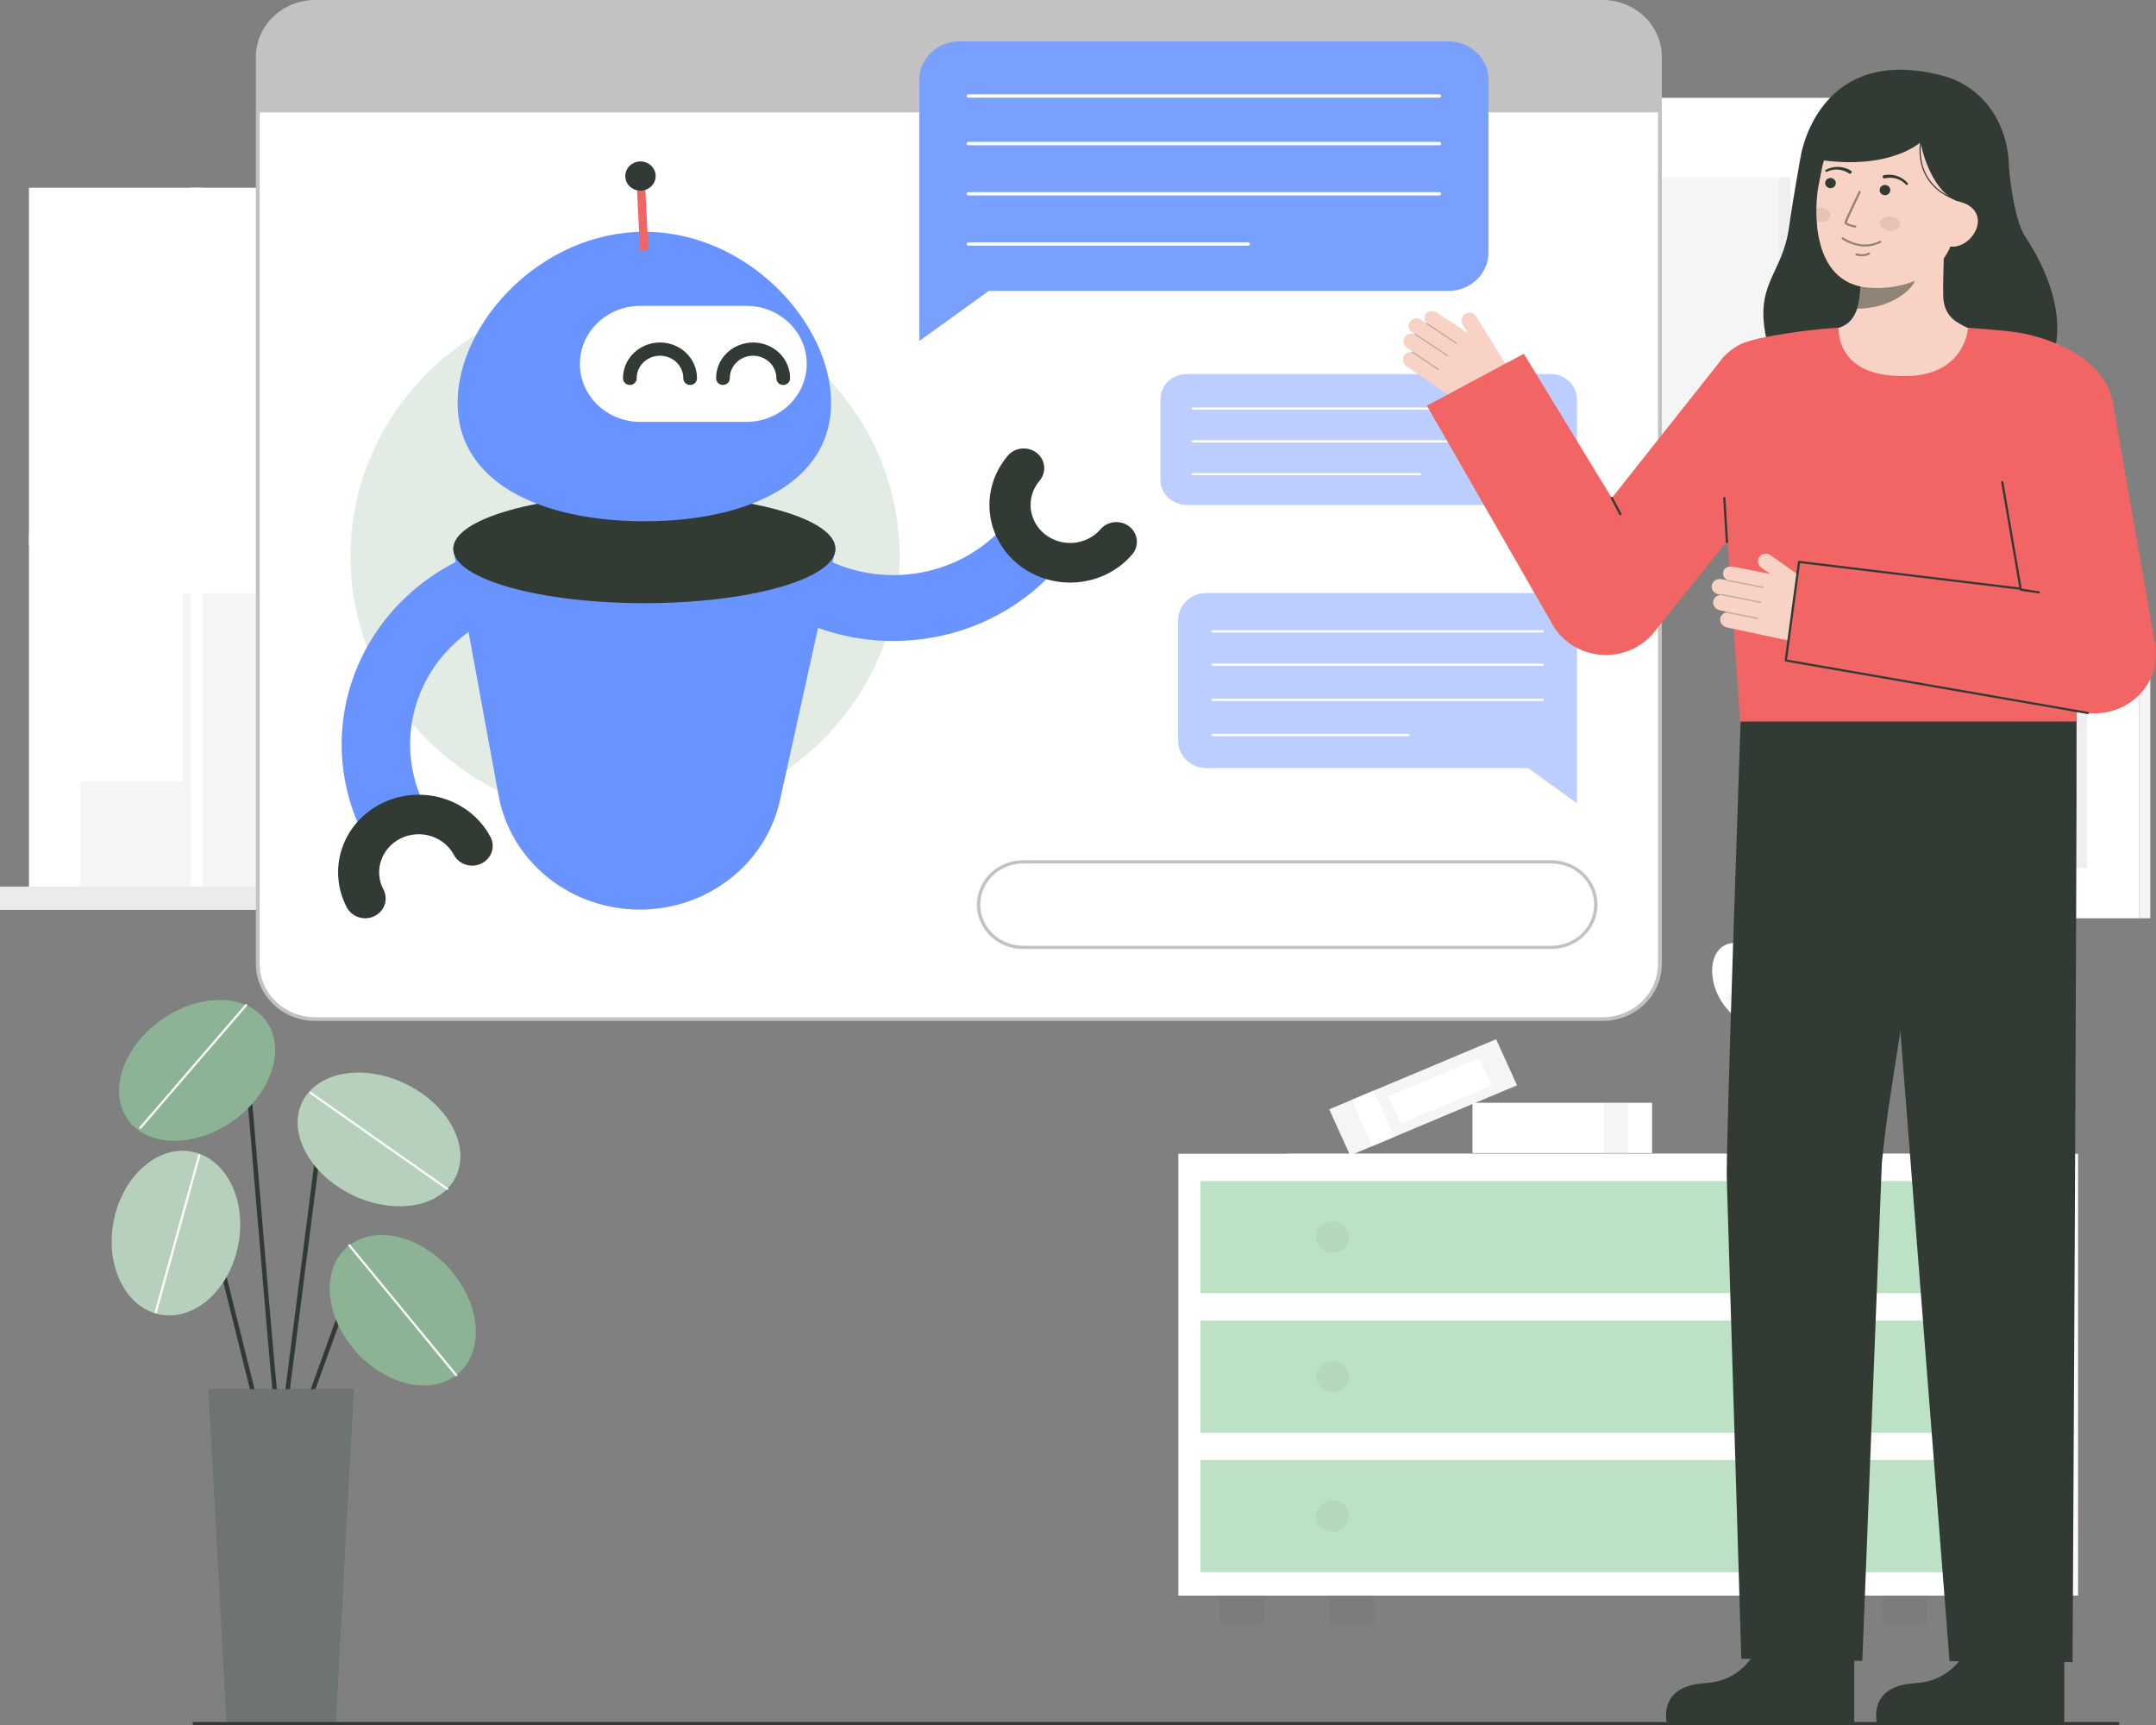 <svg width="500" height="400" viewBox="0 0 500 400" fill="none" xmlns="http://www.w3.org/2000/svg">
<rect x="0" y="0" width="500" height="400" fill="#808080" stroke="none"/>
<g clip-path="url(#clip0_1005_4519)">
<path d="M425.419 242.575C427.894 235.621 426.08 228.724 421.366 227.171C416.652 225.618 410.824 229.997 408.348 236.951C405.873 243.905 407.688 250.802 412.402 252.355C417.115 253.908 422.944 249.529 425.419 242.575Z" fill="white"/>
<path d="M408.633 236.934C411.99 235.478 412.836 230.296 410.523 225.36C408.21 220.424 403.613 217.602 400.256 219.058C396.899 220.514 396.053 225.696 398.366 230.632C400.679 235.569 405.275 238.39 408.633 236.934Z" fill="white"/>
<path d="M402.283 248.404H420.241C421.821 248.404 423.335 249.007 424.452 250.082C425.569 251.156 426.196 252.614 426.196 254.133V261.993C426.196 263.513 425.569 264.97 424.452 266.044C423.335 267.119 421.821 267.722 420.241 267.722H402.283V248.404Z" fill="white"/>
<g opacity="0.05">
<path d="M402.283 248.404H420.241C421.821 248.404 423.335 249.007 424.452 250.082C425.569 251.156 426.196 252.614 426.196 254.133V261.993C426.196 263.513 425.569 264.97 424.452 266.044C423.335 267.119 421.821 267.722 420.241 267.722H402.283V248.404Z" fill="#313A33"/>
</g>
<g opacity="0.05">
<path d="M423.903 235.067H423.88C423.844 235.064 423.809 235.052 423.779 235.032C423.749 235.012 423.724 234.986 423.707 234.955C423.641 234.801 423.636 234.628 423.695 234.47C423.798 234.053 423.772 233.615 423.62 233.212C423.6 233.159 423.602 233.1 423.626 233.049C423.65 232.997 423.695 232.957 423.75 232.937C423.805 232.917 423.866 232.919 423.919 232.943C423.973 232.966 424.015 233.009 424.035 233.062C424.18 233.447 424.23 233.86 424.181 234.267C424.438 234.042 424.725 233.851 425.035 233.699C425.061 233.686 425.089 233.679 425.118 233.677C425.147 233.675 425.176 233.678 425.204 233.687C425.232 233.696 425.257 233.71 425.279 233.728C425.301 233.746 425.319 233.769 425.332 233.794C425.345 233.819 425.353 233.846 425.355 233.874C425.357 233.902 425.354 233.93 425.345 233.956C425.336 233.983 425.321 234.007 425.302 234.029C425.283 234.05 425.26 234.067 425.234 234.08C424.786 234.303 424.391 234.613 424.073 234.991C424.052 235.014 424.026 235.034 423.997 235.047C423.967 235.06 423.935 235.067 423.903 235.067Z" fill="#313A33"/>
<path d="M417.187 229.993C417.158 229.993 417.129 229.988 417.103 229.977C416.949 229.899 416.832 229.768 416.775 229.61C416.588 229.227 416.285 228.906 415.906 228.69C415.855 228.662 415.818 228.615 415.803 228.56C415.787 228.506 415.795 228.448 415.825 228.399C415.854 228.35 415.902 228.314 415.959 228.299C416.016 228.284 416.076 228.292 416.127 228.32C416.488 228.525 416.794 228.81 417.017 229.151C417.07 228.815 417.167 228.488 417.307 228.176C417.33 228.124 417.374 228.083 417.429 228.063C417.484 228.042 417.545 228.043 417.598 228.066C417.652 228.089 417.695 228.131 417.716 228.183C417.737 228.236 417.736 228.295 417.713 228.347C417.513 228.801 417.409 229.289 417.408 229.782C417.408 229.838 417.384 229.892 417.343 229.932C417.301 229.971 417.245 229.993 417.187 229.993Z" fill="#313A33"/>
<path d="M411.524 236.866C411.495 236.866 411.467 236.861 411.44 236.851C411.288 236.773 411.171 236.643 411.115 236.487C410.927 236.102 410.623 235.78 410.243 235.563C410.192 235.534 410.155 235.488 410.14 235.433C410.125 235.379 410.132 235.321 410.162 235.272C410.191 235.223 410.239 235.187 410.296 235.172C410.353 235.157 410.413 235.165 410.464 235.193C410.826 235.398 411.131 235.683 411.355 236.024C411.407 235.688 411.504 235.36 411.644 235.049C411.656 235.023 411.672 235 411.693 234.981C411.714 234.961 411.739 234.946 411.766 234.936C411.793 234.926 411.822 234.921 411.851 234.921C411.881 234.922 411.909 234.928 411.936 234.939C411.963 234.95 411.987 234.967 412.007 234.987C412.027 235.007 412.043 235.031 412.053 235.057C412.064 235.083 412.069 235.111 412.069 235.139C412.068 235.167 412.062 235.194 412.05 235.22C411.85 235.674 411.746 236.162 411.746 236.655C411.745 236.711 411.721 236.765 411.68 236.804C411.639 236.844 411.583 236.866 411.524 236.866Z" fill="#313A33"/>
<path d="M417.535 235.827C417.507 235.827 417.478 235.822 417.451 235.811C417.298 235.733 417.181 235.603 417.125 235.445C416.937 235.061 416.634 234.741 416.255 234.524C416.206 234.494 416.172 234.448 416.158 234.394C416.144 234.341 416.153 234.284 416.181 234.237C416.21 234.189 416.257 234.154 416.311 234.138C416.366 234.123 416.425 234.129 416.476 234.154C416.837 234.359 417.142 234.644 417.366 234.985C417.418 234.649 417.515 234.321 417.655 234.01C417.679 233.958 417.723 233.917 417.777 233.897C417.832 233.876 417.893 233.877 417.947 233.9C418.001 233.922 418.043 233.965 418.065 234.017C418.086 234.07 418.085 234.129 418.061 234.18C417.861 234.634 417.757 235.122 417.757 235.616C417.756 235.672 417.733 235.725 417.691 235.765C417.65 235.805 417.594 235.827 417.535 235.827Z" fill="#313A33"/>
<path d="M421.359 241.837C421.324 241.837 421.289 241.829 421.258 241.814C421.226 241.798 421.198 241.775 421.177 241.746C421.157 241.717 421.143 241.684 421.139 241.65C421.134 241.483 421.194 241.321 421.307 241.195C421.559 240.842 421.698 240.426 421.706 239.998C421.706 239.97 421.712 239.942 421.723 239.917C421.734 239.891 421.751 239.868 421.771 239.848C421.792 239.828 421.816 239.813 421.843 239.802C421.87 239.792 421.898 239.786 421.927 239.786C421.956 239.787 421.985 239.792 422.012 239.803C422.039 239.814 422.063 239.83 422.084 239.85C422.104 239.87 422.12 239.893 422.131 239.919C422.142 239.945 422.148 239.973 422.147 240.001C422.14 240.413 422.032 240.817 421.832 241.182C422.157 241.064 422.497 240.989 422.844 240.96C422.902 240.955 422.96 240.973 423.005 241.01C423.05 241.046 423.078 241.098 423.083 241.154C423.086 241.182 423.082 241.21 423.074 241.237C423.065 241.263 423.051 241.288 423.032 241.31C423.013 241.331 422.99 241.349 422.964 241.361C422.938 241.374 422.91 241.382 422.881 241.384C422.383 241.43 421.9 241.576 421.464 241.812C421.432 241.829 421.396 241.837 421.359 241.837Z" fill="#313A33"/>
<path d="M412.031 245.538C412 245.538 411.969 245.531 411.941 245.519C411.79 245.436 411.677 245.301 411.625 245.142C411.45 244.753 411.157 244.423 410.786 244.194C410.76 244.18 410.737 244.161 410.719 244.138C410.701 244.115 410.687 244.089 410.68 244.061C410.672 244.034 410.671 244.005 410.675 243.976C410.68 243.948 410.69 243.92 410.706 243.896C410.722 243.872 410.742 243.85 410.767 243.834C410.791 243.817 410.819 243.805 410.848 243.799C410.877 243.793 410.907 243.793 410.937 243.798C410.966 243.804 410.994 243.815 411.019 243.831C411.373 244.047 411.669 244.341 411.882 244.688C411.945 244.355 412.052 244.03 412.202 243.723C412.229 243.674 412.274 243.637 412.328 243.62C412.383 243.603 412.442 243.606 412.493 243.63C412.545 243.654 412.585 243.696 412.606 243.747C412.626 243.799 412.625 243.856 412.602 243.906C412.388 244.354 412.269 244.838 412.253 245.331C412.251 245.386 412.226 245.438 412.185 245.476C412.144 245.515 412.089 245.536 412.031 245.536V245.538Z" fill="#313A33"/>
<path d="M417.581 247.517C417.574 247.517 417.566 247.517 417.558 247.517C417.522 247.514 417.487 247.501 417.457 247.482C417.427 247.462 417.402 247.436 417.385 247.405C417.319 247.251 417.314 247.079 417.372 246.922C417.475 246.504 417.45 246.066 417.299 245.661C417.278 245.608 417.28 245.55 417.304 245.498C417.329 245.447 417.373 245.407 417.428 245.387C417.483 245.367 417.544 245.369 417.598 245.392C417.651 245.416 417.693 245.459 417.713 245.512C417.859 245.897 417.909 246.31 417.86 246.717C418.117 246.492 418.404 246.301 418.714 246.149C418.74 246.135 418.768 246.126 418.798 246.123C418.828 246.12 418.858 246.123 418.886 246.132C418.915 246.14 418.941 246.154 418.964 246.172C418.987 246.191 419.006 246.214 419.019 246.239C419.032 246.265 419.04 246.293 419.042 246.322C419.044 246.35 419.04 246.379 419.03 246.406C419.02 246.433 419.005 246.458 418.984 246.479C418.964 246.5 418.94 246.517 418.913 246.529C418.465 246.753 418.07 247.063 417.752 247.441C417.731 247.465 417.705 247.484 417.676 247.497C417.646 247.51 417.614 247.517 417.581 247.517Z" fill="#313A33"/>
</g>
<g opacity="0.05">
<path d="M407.632 227.181H407.609C407.573 227.178 407.538 227.165 407.508 227.146C407.478 227.126 407.453 227.1 407.436 227.069C407.369 226.914 407.365 226.742 407.424 226.584C407.527 226.167 407.501 225.729 407.349 225.326C407.328 225.273 407.33 225.214 407.355 225.163C407.379 225.111 407.424 225.071 407.479 225.051C407.534 225.031 407.595 225.033 407.648 225.057C407.702 225.08 407.743 225.123 407.764 225.176C407.91 225.561 407.959 225.974 407.91 226.381C408.167 226.155 408.454 225.965 408.764 225.813C408.79 225.799 408.818 225.79 408.848 225.787C408.878 225.784 408.908 225.787 408.936 225.795C408.965 225.804 408.991 225.818 409.014 225.836C409.037 225.855 409.055 225.878 409.069 225.903C409.082 225.929 409.09 225.957 409.092 225.985C409.094 226.014 409.09 226.043 409.08 226.07C409.07 226.097 409.055 226.122 409.034 226.143C409.014 226.164 408.99 226.181 408.963 226.193C408.515 226.417 408.12 226.727 407.802 227.104C407.781 227.128 407.755 227.148 407.726 227.161C407.696 227.174 407.664 227.181 407.632 227.181Z" fill="#313A33"/>
<path d="M402.975 222.41C402.946 222.41 402.918 222.405 402.891 222.395C402.738 222.317 402.621 222.186 402.565 222.028C402.376 221.645 402.073 221.324 401.694 221.107C401.646 221.077 401.612 221.031 401.598 220.978C401.584 220.924 401.592 220.868 401.621 220.82C401.65 220.772 401.696 220.737 401.751 220.722C401.806 220.706 401.865 220.712 401.916 220.737C402.277 220.942 402.582 221.227 402.806 221.568C402.858 221.232 402.955 220.905 403.095 220.593C403.106 220.567 403.123 220.543 403.144 220.524C403.165 220.504 403.19 220.488 403.217 220.478C403.244 220.468 403.273 220.462 403.303 220.463C403.332 220.463 403.361 220.469 403.388 220.481C403.415 220.492 403.439 220.508 403.459 220.529C403.48 220.549 403.495 220.573 403.506 220.6C403.516 220.626 403.521 220.654 403.52 220.682C403.519 220.711 403.513 220.738 403.501 220.764C403.3 221.218 403.197 221.706 403.197 222.199C403.196 222.255 403.173 222.309 403.131 222.348C403.09 222.388 403.034 222.41 402.975 222.41Z" fill="#313A33"/>
<path d="M402.228 227.486C402.199 227.486 402.171 227.48 402.144 227.47C401.99 227.392 401.873 227.26 401.817 227.102C401.629 226.719 401.326 226.399 400.948 226.183C400.923 226.169 400.9 226.15 400.883 226.128C400.865 226.106 400.852 226.08 400.844 226.053C400.829 225.999 400.837 225.94 400.866 225.891C400.895 225.842 400.944 225.807 401 225.792C401.057 225.777 401.118 225.785 401.169 225.813C401.53 226.017 401.835 226.302 402.059 226.643C402.112 226.308 402.209 225.98 402.348 225.669C402.372 225.617 402.416 225.576 402.47 225.556C402.525 225.535 402.586 225.536 402.64 225.559C402.694 225.581 402.736 225.624 402.758 225.676C402.779 225.729 402.778 225.788 402.754 225.839C402.554 226.293 402.451 226.782 402.45 227.275C402.449 227.331 402.426 227.385 402.384 227.424C402.343 227.464 402.286 227.486 402.228 227.486Z" fill="#313A33"/>
<path d="M406.052 233.494C405.997 233.494 405.945 233.475 405.904 233.44C405.864 233.405 405.838 233.357 405.831 233.305C405.828 233.14 405.887 232.978 405.999 232.852C406.251 232.499 406.39 232.083 406.399 231.655C406.4 231.599 406.423 231.545 406.465 231.505C406.506 231.466 406.562 231.444 406.62 231.444C406.65 231.444 406.678 231.45 406.705 231.461C406.732 231.472 406.756 231.487 406.777 231.507C406.797 231.527 406.813 231.551 406.824 231.577C406.835 231.603 406.84 231.631 406.84 231.659C406.832 232.071 406.724 232.475 406.524 232.839C406.849 232.721 407.19 232.646 407.537 232.617C407.595 232.614 407.652 232.632 407.696 232.668C407.741 232.705 407.769 232.756 407.775 232.812C407.778 232.839 407.774 232.868 407.766 232.894C407.757 232.921 407.743 232.946 407.724 232.967C407.705 232.988 407.682 233.006 407.656 233.019C407.63 233.032 407.602 233.039 407.573 233.042C407.075 233.087 406.592 233.233 406.156 233.469C406.124 233.486 406.088 233.494 406.052 233.494Z" fill="#313A33"/>
<path d="M401.419 232.171C401.262 232.157 401.115 232.094 400.999 231.992C400.653 231.738 400.234 231.591 399.798 231.572C399.769 231.571 399.74 231.565 399.714 231.553C399.687 231.542 399.663 231.525 399.643 231.505C399.623 231.484 399.608 231.46 399.598 231.434C399.587 231.408 399.583 231.38 399.584 231.352C399.584 231.324 399.59 231.296 399.602 231.271C399.614 231.245 399.631 231.222 399.652 231.202C399.674 231.183 399.699 231.168 399.726 231.159C399.753 231.149 399.783 231.145 399.812 231.146C400.229 231.163 400.636 231.277 400.997 231.479C400.884 231.154 400.816 230.816 400.794 230.474C400.79 230.418 400.81 230.362 400.849 230.32C400.888 230.278 400.943 230.253 401.001 230.249C401.03 230.246 401.06 230.249 401.088 230.257C401.116 230.266 401.142 230.28 401.164 230.299C401.186 230.318 401.203 230.341 401.216 230.367C401.228 230.392 401.234 230.42 401.235 230.449C401.27 230.94 401.407 231.42 401.637 231.86C401.653 231.891 401.662 231.925 401.661 231.959C401.66 231.994 401.651 232.027 401.634 232.058C401.616 232.088 401.592 232.113 401.562 232.132C401.532 232.151 401.498 232.163 401.462 232.167C401.448 232.169 401.433 232.17 401.419 232.171Z" fill="#313A33"/>
</g>
<path d="M383.134 255.714H341.483V267.373H383.134V255.714Z" fill="white"/>
<path opacity="0.05" d="M377.541 255.714H372.083V267.373H377.541V255.714Z" fill="#313A33"/>
<path d="M369.498 258.248H346.805V265.157H369.498V258.248Z" fill="white"/>
<path d="M346.962 240.975L308.261 257.236L313.112 267.921L351.813 251.659L346.962 240.975Z" fill="white"/>
<path opacity="0.05" d="M346.962 240.975L308.261 257.236L313.112 267.921L351.813 251.659L346.962 240.975Z" fill="#313A33"/>
<path d="M318.529 252.922L313.458 255.053L318.309 265.737L323.38 263.606L318.529 252.922Z" fill="white"/>
<path d="M343.07 245.375L321.985 254.234L324.86 260.566L345.945 251.706L343.07 245.375Z" fill="white"/>
<path opacity="0.05" d="M318.655 369.995H308.188V376.72H318.655V369.995Z" fill="#313A33"/>
<path opacity="0.05" d="M472.336 369.995H461.869V376.72H472.336V369.995Z" fill="#313A33"/>
<path d="M481.931 267.536H298.593V369.995H481.931V267.536Z" fill="white"/>
<path opacity="0.03" d="M481.931 267.536H298.593V369.995H481.931V267.536Z" fill="#313A33"/>
<path d="M456.604 267.536H273.266V369.995H456.604V267.536Z" fill="white"/>
<path opacity="0.05" d="M293.328 369.995H282.861V376.72H293.328V369.995Z" fill="#313A33"/>
<path opacity="0.05" d="M447.009 369.995H436.542V376.72H447.009V369.995Z" fill="#313A33"/>
<path opacity="0.7" d="M451.473 273.871H278.396V299.857H451.473V273.871Z" fill="#A0D5AB"/>
<path opacity="0.7" d="M451.473 306.218H278.396V332.204H451.473V306.218Z" fill="#A0D5AB"/>
<path opacity="0.7" d="M451.473 338.564H278.396V364.55H451.473V338.564Z" fill="#A0D5AB"/>
<path opacity="0.05" d="M309.008 290.5C311.096 290.5 312.788 288.872 312.788 286.864C312.788 284.856 311.096 283.228 309.008 283.228C306.921 283.228 305.229 284.856 305.229 286.864C305.229 288.872 306.921 290.5 309.008 290.5Z" fill="#313A33"/>
<path opacity="0.05" d="M420.861 290.5C422.949 290.5 424.641 288.872 424.641 286.864C424.641 284.856 422.949 283.228 420.861 283.228C418.774 283.228 417.082 284.856 417.082 286.864C417.082 288.872 418.774 290.5 420.861 290.5Z" fill="#313A33"/>
<path opacity="0.05" d="M309.008 322.847C311.096 322.847 312.788 321.219 312.788 319.211C312.788 317.203 311.096 315.575 309.008 315.575C306.921 315.575 305.229 317.203 305.229 319.211C305.229 321.219 306.921 322.847 309.008 322.847Z" fill="#313A33"/>
<path opacity="0.05" d="M420.861 322.847C422.949 322.847 424.641 321.219 424.641 319.211C424.641 317.203 422.949 315.575 420.861 315.575C418.774 315.575 417.082 317.203 417.082 319.211C417.082 321.219 418.774 322.847 420.861 322.847Z" fill="#313A33"/>
<path opacity="0.05" d="M309.008 355.194C311.096 355.194 312.788 353.566 312.788 351.558C312.788 349.55 311.096 347.922 309.008 347.922C306.921 347.922 305.229 349.55 305.229 351.558C305.229 353.566 306.921 355.194 309.008 355.194Z" fill="#313A33"/>
<path opacity="0.05" d="M420.861 355.194C422.949 355.194 424.641 353.566 424.641 351.558C424.641 349.55 422.949 347.922 420.861 347.922C418.774 347.922 417.082 349.55 417.082 351.558C417.082 353.566 418.774 355.194 420.861 355.194Z" fill="#313A33"/>
<path d="M429.957 22.687H349.143V123.882H429.957V22.687Z" fill="white"/>
<path d="M429.956 123.882H432.578V22.687H429.956V123.882Z" fill="white"/>
<path opacity="0.05" d="M429.956 123.882H432.578V22.687H429.956V123.882Z" fill="#313A33"/>
<path opacity="0.05" d="M415.235 41.121H363.864V105.449H415.235V41.121Z" fill="#313A33"/>
<path opacity="0.03" d="M415.235 41.121H412.558V105.449H415.235V41.121Z" fill="#313A33"/>
<path d="M496.049 148.767H429.956V212.934H496.049V148.767Z" fill="white"/>
<path opacity="0.05" d="M484.009 160.456H441.996V201.245H484.009V160.456Z" fill="#313A33"/>
<path d="M496.049 212.934H498.671V148.767H496.049V212.934Z" fill="white"/>
<path opacity="0.05" d="M496.049 212.934H498.671V148.767H496.049V212.934Z" fill="#313A33"/>
<path opacity="0.03" d="M484.009 160.456H481.332V201.245H484.009V160.456Z" fill="#313A33"/>
<path d="M175.364 43.536H6.718V205.779H175.364V43.536Z" fill="white"/>
<path d="M177.298 43.536H175.364V205.779H177.298V43.536Z" fill="white"/>
<path opacity="0.05" d="M177.298 43.536H175.364V205.779H177.298V43.536Z" fill="#313A33"/>
<path opacity="0.05" d="M134.509 155.334V112.887H98.366V137.548H42.379V181.214H18.584V205.779H42.379H46.963H167.252V155.334H134.509Z" fill="#313A33"/>
<path opacity="0.34" d="M129.325 117.496H103.005V122.104H129.325V117.496Z" fill="white"/>
<path opacity="0.34" d="M129.325 127.046H103.005V131.655H129.325V127.046Z" fill="white"/>
<path opacity="0.34" d="M129.325 136.597H103.005V141.205H129.325V136.597Z" fill="white"/>
<path opacity="0.34" d="M162.585 159.809H157.733V164.417H162.585V159.809Z" fill="white"/>
<path opacity="0.34" d="M162.585 169.359H157.733V173.968H162.585V169.359Z" fill="white"/>
<path opacity="0.34" d="M162.585 178.91H157.733V183.518H162.585V178.91Z" fill="white"/>
<path opacity="0.34" d="M153.61 159.809H148.759V164.417H153.61V159.809Z" fill="white"/>
<path opacity="0.34" d="M153.61 169.359H148.759V173.968H153.61V169.359Z" fill="white"/>
<path opacity="0.34" d="M153.61 178.91H148.759V183.518H153.61V178.91Z" fill="white"/>
<path opacity="0.34" d="M144.878 159.809H140.027V164.417H144.878V159.809Z" fill="white"/>
<path opacity="0.34" d="M144.878 169.359H140.027V173.968H144.878V169.359Z" fill="white"/>
<path opacity="0.34" d="M144.878 178.91H140.027V183.518H144.878V178.91Z" fill="white"/>
<path d="M175.364 123.747H141.43V43.536H138.624V123.747H46.963V43.536H44.157V123.747H6.718V126.447H44.157V205.779H46.963V126.447H138.624V205.779H141.43V126.447H175.364V123.747Z" fill="white"/>
<path d="M182.083 205.583H0V210.978H182.083V205.583Z" fill="white"/>
<path opacity="0.1" d="M182.083 205.583H0V210.978H182.083V205.583Z" fill="#313A33"/>
<path opacity="0.1" d="M184.711 205.583H182.083V210.978H184.711V205.583Z" fill="#313A33"/>
<path opacity="0.1" d="M184.711 205.583H182.083V210.978H184.711V205.583Z" fill="#313A33"/>
<path d="M73.062 236.303L371.677 236.303C379.01 236.303 384.955 230.584 384.955 223.53V13.199C384.955 6.144 379.01 0.425 371.677 0.425L73.062 0.425C65.728 0.425 59.784 6.144 59.784 13.199V223.53C59.784 230.584 65.728 236.303 73.062 236.303Z" fill="white"/>
<path d="M59.341 223.53V13.2C59.345 9.7 60.791 6.345 63.364 3.871C65.936 1.396 69.423 0.004 73.061 0L371.677 0C375.315 0.004 378.802 1.396 381.374 3.871C383.946 6.345 385.393 9.7 385.397 13.2V223.53C385.393 227.029 383.946 230.384 381.374 232.859C378.802 235.333 375.314 236.725 371.677 236.729H73.061C69.423 236.725 65.936 235.333 63.364 232.858C60.792 230.384 59.345 227.029 59.341 223.53ZM73.061 0.852C69.658 0.855 66.395 2.158 63.989 4.473C61.583 6.787 60.229 9.926 60.225 13.2V223.53C60.229 226.804 61.583 229.942 63.989 232.257C66.395 234.572 69.657 235.874 73.061 235.878H371.677C375.08 235.874 378.342 234.572 380.749 232.257C383.155 229.942 384.508 226.804 384.512 223.53V13.2C384.508 9.926 383.155 6.787 380.749 4.472C378.342 2.157 375.08 0.855 371.677 0.852H73.061Z" fill="#C2C2C2"/>
<path d="M59.786 13.198V26.051H384.955V13.198C384.955 11.52 384.611 9.859 383.944 8.309C383.277 6.759 382.298 5.351 381.065 4.165C379.832 2.979 378.368 2.038 376.757 1.396C375.146 0.754 373.419 0.424 371.675 0.424H73.061C69.54 0.425 66.163 1.771 63.674 4.167C61.185 6.562 59.786 9.811 59.786 13.198Z" fill="#C2C2C2"/>
<path d="M279.758 178.062H354.407L365.679 186.184V143.797C365.679 142.977 365.511 142.165 365.185 141.407C364.859 140.649 364.381 139.961 363.778 139.381C363.175 138.801 362.459 138.341 361.672 138.027C360.884 137.713 360.04 137.552 359.187 137.552H279.758C278.905 137.551 278.061 137.713 277.273 138.027C276.485 138.34 275.769 138.8 275.166 139.38C274.563 139.96 274.085 140.649 273.758 141.407C273.432 142.165 273.264 142.977 273.264 143.797V171.816C273.264 172.636 273.432 173.449 273.758 174.207C274.085 174.965 274.563 175.653 275.166 176.233C275.769 176.813 276.485 177.273 277.273 177.587C278.061 177.901 278.905 178.062 279.758 178.062Z" fill="#6993FF"/>
<path opacity="0.11" d="M279.758 178.062H354.407L365.679 186.184V143.797C365.679 142.977 365.511 142.165 365.185 141.407C364.859 140.649 364.381 139.961 363.778 139.381C363.175 138.801 362.459 138.341 361.672 138.027C360.884 137.713 360.04 137.552 359.187 137.552H279.758C278.905 137.551 278.061 137.713 277.273 138.027C276.485 138.34 275.769 138.8 275.166 139.38C274.563 139.96 274.085 140.649 273.758 141.407C273.432 142.165 273.264 142.977 273.264 143.797V171.816C273.264 172.636 273.432 173.449 273.758 174.207C274.085 174.965 274.563 175.653 275.166 176.233C275.769 176.813 276.485 177.273 277.273 177.587C278.061 177.901 278.905 178.062 279.758 178.062Z" fill="white"/>
<path opacity="0.49" d="M279.758 178.062H354.407L365.679 186.184V143.797C365.679 142.977 365.511 142.165 365.185 141.407C364.859 140.649 364.381 139.961 363.778 139.381C363.175 138.801 362.459 138.341 361.672 138.027C360.884 137.713 360.04 137.552 359.187 137.552H279.758C278.905 137.551 278.061 137.713 277.273 138.027C276.485 138.34 275.769 138.8 275.166 139.38C274.563 139.96 274.085 140.649 273.758 141.407C273.432 142.165 273.264 142.977 273.264 143.797V171.816C273.264 172.636 273.432 173.449 273.758 174.207C274.085 174.965 274.563 175.653 275.166 176.233C275.769 176.813 276.485 177.273 277.273 177.587C278.061 177.901 278.905 178.062 279.758 178.062Z" fill="white"/>
<path d="M281.223 154.411H357.722C357.76 154.413 357.798 154.407 357.834 154.394C357.87 154.381 357.902 154.361 357.93 154.336C357.957 154.31 357.979 154.28 357.994 154.246C358.009 154.212 358.017 154.176 358.017 154.139C358.017 154.103 358.009 154.067 357.994 154.033C357.979 153.999 357.957 153.969 357.93 153.943C357.902 153.918 357.87 153.898 357.834 153.885C357.798 153.872 357.76 153.866 357.722 153.868H281.223C281.185 153.866 281.147 153.872 281.111 153.885C281.075 153.898 281.043 153.918 281.015 153.943C280.988 153.969 280.966 153.999 280.951 154.033C280.936 154.067 280.928 154.103 280.928 154.139C280.928 154.176 280.936 154.212 280.951 154.246C280.966 154.28 280.988 154.31 281.015 154.336C281.043 154.361 281.075 154.381 281.111 154.394C281.147 154.407 281.185 154.413 281.223 154.411Z" fill="white"/>
<path d="M281.223 146.68H357.722C357.76 146.681 357.798 146.675 357.834 146.662C357.87 146.649 357.902 146.63 357.93 146.604C357.957 146.579 357.979 146.548 357.994 146.515C358.009 146.481 358.017 146.445 358.017 146.408C358.017 146.371 358.009 146.335 357.994 146.301C357.979 146.268 357.957 146.237 357.93 146.212C357.902 146.186 357.87 146.167 357.834 146.154C357.798 146.141 357.76 146.135 357.722 146.136H281.223C281.185 146.135 281.147 146.141 281.111 146.154C281.075 146.167 281.043 146.186 281.015 146.212C280.988 146.237 280.966 146.268 280.951 146.301C280.936 146.335 280.928 146.371 280.928 146.408C280.928 146.445 280.936 146.481 280.951 146.515C280.966 146.548 280.988 146.579 281.015 146.604C281.043 146.63 281.075 146.649 281.111 146.662C281.147 146.675 281.185 146.681 281.223 146.68Z" fill="white"/>
<path d="M281.223 162.562H357.722C357.76 162.564 357.798 162.558 357.834 162.545C357.87 162.532 357.902 162.512 357.93 162.487C357.957 162.461 357.979 162.431 357.994 162.397C358.009 162.363 358.017 162.327 358.017 162.29C358.017 162.254 358.009 162.218 357.994 162.184C357.979 162.15 357.957 162.12 357.93 162.094C357.902 162.069 357.87 162.049 357.834 162.036C357.798 162.023 357.76 162.017 357.722 162.019H281.223C281.185 162.017 281.147 162.023 281.111 162.036C281.075 162.049 281.043 162.069 281.015 162.094C280.988 162.12 280.966 162.15 280.951 162.184C280.936 162.218 280.928 162.254 280.928 162.29C280.928 162.327 280.936 162.363 280.951 162.397C280.966 162.431 280.988 162.461 281.015 162.487C281.043 162.512 281.075 162.532 281.111 162.545C281.147 162.558 281.185 162.564 281.223 162.562Z" fill="white"/>
<path d="M281.223 170.713H326.656C326.729 170.71 326.798 170.68 326.848 170.63C326.899 170.579 326.927 170.512 326.927 170.442C326.927 170.371 326.899 170.304 326.848 170.253C326.798 170.203 326.729 170.173 326.656 170.17H281.223C281.185 170.168 281.147 170.174 281.111 170.187C281.075 170.2 281.043 170.22 281.015 170.245C280.988 170.271 280.966 170.301 280.951 170.335C280.936 170.369 280.928 170.405 280.928 170.442C280.928 170.478 280.936 170.515 280.951 170.548C280.966 170.582 280.988 170.612 281.015 170.638C281.043 170.663 281.075 170.683 281.111 170.696C281.147 170.709 281.185 170.715 281.223 170.713Z" fill="white"/>
<path d="M275.213 117.051H355.17L365.678 124.623V92.592C365.678 91.048 365.04 89.567 363.905 88.475C362.77 87.383 361.231 86.77 359.626 86.77H275.21C273.605 86.77 272.065 87.383 270.93 88.475C269.795 89.567 269.158 91.048 269.158 92.592V111.229C269.158 111.994 269.314 112.751 269.619 113.458C269.923 114.164 270.369 114.806 270.931 115.347C271.494 115.888 272.161 116.316 272.896 116.609C273.63 116.901 274.418 117.051 275.213 117.051Z" fill="#6993FF"/>
<path opacity="0.11" d="M275.213 117.051H355.17L365.678 124.623V92.592C365.678 91.048 365.04 89.567 363.905 88.475C362.77 87.383 361.231 86.77 359.626 86.77H275.21C273.605 86.77 272.065 87.383 270.93 88.475C269.795 89.567 269.158 91.048 269.158 92.592V111.229C269.158 111.994 269.314 112.751 269.619 113.458C269.923 114.164 270.369 114.806 270.931 115.347C271.494 115.888 272.161 116.316 272.896 116.609C273.63 116.901 274.418 117.051 275.213 117.051Z" fill="white"/>
<path opacity="0.49" d="M275.213 117.051H355.17L365.678 124.623V92.592C365.678 91.048 365.04 89.567 363.905 88.475C362.77 87.383 361.231 86.77 359.626 86.77H275.21C273.605 86.77 272.065 87.383 270.93 88.475C269.795 89.567 269.158 91.048 269.158 92.592V111.229C269.158 111.994 269.314 112.751 269.619 113.458C269.923 114.164 270.369 114.806 270.931 115.347C271.494 115.888 272.161 116.316 272.896 116.609C273.63 116.901 274.418 117.051 275.213 117.051Z" fill="white"/>
<path d="M276.578 95.004H358.262C358.33 95.001 358.394 94.973 358.441 94.926C358.488 94.879 358.514 94.816 358.514 94.751C358.514 94.686 358.488 94.623 358.441 94.576C358.394 94.528 358.33 94.501 358.262 94.498H276.578C276.51 94.501 276.446 94.528 276.399 94.576C276.352 94.623 276.326 94.686 276.326 94.751C276.326 94.816 276.352 94.879 276.399 94.926C276.446 94.973 276.51 95.001 276.578 95.004Z" fill="white"/>
<path d="M276.578 102.602H358.262C358.33 102.599 358.394 102.571 358.441 102.524C358.488 102.477 358.514 102.414 358.514 102.349C358.514 102.284 358.488 102.221 358.441 102.174C358.394 102.127 358.33 102.099 358.262 102.096H276.578C276.51 102.099 276.446 102.127 276.399 102.174C276.352 102.221 276.326 102.284 276.326 102.349C276.326 102.414 276.352 102.477 276.399 102.524C276.446 102.571 276.51 102.599 276.578 102.602Z" fill="white"/>
<path d="M276.578 110.2H329.302C329.337 110.202 329.373 110.197 329.406 110.185C329.439 110.172 329.47 110.154 329.496 110.13C329.521 110.107 329.542 110.078 329.556 110.047C329.57 110.015 329.577 109.982 329.577 109.947C329.577 109.913 329.57 109.879 329.556 109.848C329.542 109.816 329.521 109.788 329.496 109.764C329.47 109.741 329.439 109.722 329.406 109.71C329.373 109.698 329.337 109.693 329.302 109.694H276.578C276.51 109.697 276.446 109.725 276.399 109.772C276.352 109.819 276.326 109.882 276.326 109.947C276.326 110.013 276.352 110.075 276.399 110.122C276.446 110.17 276.51 110.198 276.578 110.2Z" fill="white"/>
<path d="M457.916 377.965C457.916 377.965 455.575 389.638 444.213 390.291C432.85 390.944 435.314 399.65 435.314 399.65H478.735V378.779L457.916 377.965Z" fill="#313A33"/>
<path d="M481.68 164.996C481.68 164.996 481.544 161.486 481.572 169.448C481.68 199.143 480.651 385.416 480.651 385.416L452.119 385.186L434.837 163.789L481.68 164.996Z" fill="#313A33"/>
<path d="M409.194 377.965C409.194 377.965 406.853 389.638 395.491 390.291C384.128 390.944 386.592 399.65 386.592 399.65H430.015V378.779L409.194 377.965Z" fill="#313A33"/>
<path d="M403.674 167.302C403.674 167.302 400.109 268.793 400.48 273.754L403.831 384.646L431.892 385.145L436.417 269.742C436.417 269.742 439.383 237.908 447.378 208.348C451.469 193.177 453.93 177.642 454.725 161.987L403.674 167.302Z" fill="#313A33"/>
<path d="M440.697 239.259L438.356 204.835C438.356 204.835 435.953 219.146 435.953 231.481C435.953 237.511 437.244 261.383 437.244 261.383L440.697 239.259Z" fill="#313A33"/>
<path d="M481.989 164.993L482.083 164.998C482.083 164.998 482.016 163.267 481.989 164.993Z" fill="#313A33"/>
<path d="M481.872 164.993L481.965 164.998C481.965 164.998 481.898 163.267 481.872 164.993Z" fill="#313A33"/>
<path d="M325.523 82.616C325.695 82.288 325.968 82.02 326.305 81.849C326.642 81.677 327.026 81.61 327.404 81.657C327.401 81.625 327.408 81.593 327.425 81.565C327.442 81.543 327.466 81.526 327.492 81.515C327.519 81.505 327.548 81.501 327.576 81.505L326.3 80.625C325.918 80.374 325.643 79.998 325.527 79.567C325.411 79.136 325.461 78.679 325.668 78.281C325.886 77.894 326.245 77.598 326.676 77.451C327.107 77.305 327.58 77.317 328.002 77.487C327.999 77.47 328.011 77.453 328.013 77.437L327.489 77.076C327.13 76.837 326.868 76.487 326.747 76.084C326.626 75.682 326.653 75.251 326.824 74.865C326.937 74.626 327.103 74.413 327.311 74.243C327.52 74.072 327.764 73.948 328.028 73.88C328.292 73.812 328.569 73.801 328.838 73.848C329.107 73.895 329.362 73.998 329.584 74.151L330.794 74.986C330.797 74.978 330.794 74.971 330.798 74.964C330.803 74.958 330.816 74.956 330.823 74.949C330.546 74.648 330.382 74.265 330.36 73.864C330.338 73.462 330.459 73.065 330.702 72.738C331.272 71.854 332.591 72.034 333.373 72.574L340.494 77.306L339.221 75.244C338.965 74.848 338.875 74.372 338.969 73.914C339.063 73.456 339.334 73.049 339.728 72.776C339.936 72.641 340.171 72.55 340.417 72.506C340.664 72.462 340.917 72.466 341.162 72.519C341.406 72.573 341.637 72.673 341.84 72.815C342.042 72.957 342.213 73.137 342.341 73.344L349.289 84.6C350.105 85.92 350.353 87.494 349.981 88.988C349.609 90.481 348.646 91.776 347.298 92.598C345.734 93.551 343.909 94.032 342.059 93.981C340.208 93.93 338.415 93.349 336.911 92.311L326.157 84.896C325.8 84.64 325.543 84.276 325.428 83.862C325.312 83.448 325.346 83.009 325.523 82.616Z" fill="#F8D3C5"/>
<g opacity="0.25">
<path d="M337.84 79.662C337.814 79.696 337.775 79.719 337.731 79.727C337.687 79.734 337.642 79.724 337.606 79.7L330.84 75.192C330.82 75.18 330.804 75.164 330.791 75.146C330.778 75.128 330.768 75.107 330.764 75.085C330.759 75.064 330.759 75.041 330.764 75.02C330.769 74.998 330.778 74.978 330.791 74.959C330.804 74.941 330.821 74.926 330.84 74.914C330.86 74.902 330.882 74.894 330.904 74.891C330.927 74.887 330.95 74.888 330.973 74.894C330.995 74.899 331.016 74.909 331.034 74.922L337.799 79.431C337.836 79.456 337.862 79.493 337.87 79.536C337.878 79.579 337.868 79.623 337.842 79.659L337.84 79.662Z" fill="#313A33"/>
</g>
<g opacity="0.25">
<path d="M335.856 82.587C335.83 82.621 335.791 82.645 335.747 82.652C335.703 82.659 335.658 82.65 335.621 82.625L328.072 77.594C328.035 77.569 328.01 77.531 328.002 77.489C327.994 77.446 328.004 77.402 328.029 77.366C328.056 77.332 328.095 77.308 328.139 77.3C328.183 77.293 328.229 77.301 328.266 77.325L335.815 82.358C335.852 82.383 335.877 82.421 335.885 82.464C335.894 82.507 335.884 82.55 335.858 82.586L335.856 82.587Z" fill="#313A33"/>
</g>
<g opacity="0.25">
<path d="M333.724 85.767C333.698 85.802 333.659 85.826 333.615 85.833C333.571 85.84 333.526 85.83 333.49 85.806L327.467 81.793C327.448 81.78 327.433 81.765 327.421 81.747C327.408 81.729 327.4 81.708 327.396 81.687C327.392 81.666 327.392 81.644 327.397 81.623C327.402 81.602 327.411 81.582 327.424 81.565C327.436 81.547 327.453 81.532 327.471 81.52C327.49 81.509 327.511 81.501 327.533 81.497C327.555 81.493 327.578 81.493 327.6 81.498C327.622 81.502 327.642 81.511 327.661 81.523L333.684 85.536C333.721 85.561 333.746 85.599 333.754 85.642C333.762 85.685 333.753 85.729 333.727 85.764L333.724 85.767Z" fill="#313A33"/>
</g>
<path d="M353.39 82.036L373.799 115.474L398.701 84.051L419.381 101.988L384.064 145.991L383.833 146.304C382.419 148.167 380.536 149.653 378.36 150.622C376.185 151.59 373.788 152.011 371.397 151.842C369.006 151.674 366.699 150.923 364.694 149.659C362.688 148.396 361.049 146.662 359.933 144.621L330.912 94.062L353.39 82.036Z" fill="#F16565"/>
<path d="M375.799 119.495C375.84 119.495 375.881 119.486 375.917 119.467C375.979 119.437 376.025 119.385 376.046 119.322C376.067 119.259 376.062 119.191 376.03 119.132L374.029 115.361C374.015 115.33 373.994 115.303 373.968 115.281C373.942 115.259 373.911 115.242 373.879 115.231C373.846 115.221 373.811 115.216 373.776 115.219C373.742 115.221 373.708 115.23 373.677 115.245C373.646 115.261 373.619 115.282 373.597 115.307C373.574 115.333 373.558 115.362 373.547 115.394C373.537 115.426 373.534 115.46 373.537 115.493C373.541 115.526 373.551 115.558 373.568 115.587L375.568 119.359C375.59 119.4 375.623 119.434 375.664 119.458C375.705 119.482 375.751 119.495 375.799 119.495Z" fill="#313A33"/>
<path d="M465.897 38.849C465.897 38.849 466.853 50.605 469.656 54.843C477.725 67.043 480.186 80.841 472.341 88.151C464.496 95.461 413.903 96.125 409.872 79.556C406.477 65.607 413.384 64.026 414.93 52.469C415.629 47.241 417.595 36.272 417.595 36.272" fill="#313A33"/>
<path d="M422.755 76.908C422.843 76.897 423.812 92.368 442.494 91.019C455.427 90.087 460.039 76.886 460.335 76.886C458.94 76.601 456.593 76.188 455.973 75.868C453.937 74.815 451.417 73.72 450.76 69.915C450.382 67.72 451.024 56.504 450.826 54.285L430.974 58.548C431.251 63.234 433.192 74.097 426.388 76.02C425.253 76.338 424.033 76.63 422.755 76.908Z" fill="#F8D3C5"/>
<path opacity="0.52" d="M430.693 71.58C431.004 70.616 431.204 69.622 431.29 68.616C431.508 66.32 431.465 64.008 431.16 61.721C435.195 61.198 438.997 59.596 442.132 57.097C442.501 58.407 444.528 64.131 443.967 65.374C442.906 67.727 437.92 71.58 430.693 71.58Z" fill="#313A33"/>
<path d="M433.324 66.711C441.159 67.352 451.25 64.228 453.227 54.177L455.01 45.109C456.988 35.059 453.103 25.913 443.267 24.122C433.431 22.331 424.476 29.14 422.499 39.19L421.71 43.205C420.951 47.061 419.345 65.566 433.324 66.711Z" fill="#F8D3C5"/>
<path d="M424.513 43.642C425.194 43.642 425.746 43.111 425.746 42.456C425.746 41.801 425.194 41.27 424.513 41.27C423.832 41.27 423.28 41.801 423.28 42.456C423.28 43.111 423.832 43.642 424.513 43.642Z" fill="#313A33"/>
<path d="M437.145 45.266C437.826 45.266 438.378 44.735 438.378 44.079C438.378 43.424 437.826 42.893 437.145 42.893C436.464 42.893 435.912 43.424 435.912 44.079C435.912 44.735 436.464 45.266 437.145 45.266Z" fill="#313A33"/>
<path opacity="0.52" d="M430.212 52.777L430.193 52.774C429.795 52.699 429.401 52.602 429.014 52.485C428.435 52.306 427.678 52.01 427.776 51.508C427.889 50.935 430.735 45.053 431.059 44.384C431.073 44.355 431.093 44.329 431.118 44.308C431.142 44.286 431.171 44.27 431.202 44.259C431.233 44.248 431.266 44.243 431.299 44.244C431.332 44.246 431.365 44.253 431.395 44.267C431.425 44.28 431.452 44.299 431.474 44.323C431.497 44.346 431.514 44.374 431.526 44.404C431.537 44.434 431.542 44.466 431.541 44.498C431.539 44.529 431.531 44.561 431.517 44.59C430.303 47.094 428.349 51.212 428.273 51.598C428.338 51.776 429.298 52.116 430.287 52.296C430.352 52.307 430.41 52.342 430.449 52.394C430.487 52.445 430.503 52.509 430.493 52.572C430.484 52.634 430.449 52.691 430.396 52.729C430.344 52.767 430.278 52.785 430.212 52.777Z" fill="#313A33"/>
<path opacity="0.52" d="M431.669 57.117C430.065 56.917 428.532 56.356 427.194 55.481C427.166 55.464 427.142 55.441 427.123 55.415C427.104 55.389 427.091 55.359 427.084 55.328C427.078 55.297 427.077 55.264 427.083 55.233C427.089 55.202 427.102 55.172 427.12 55.145C427.138 55.118 427.161 55.095 427.189 55.077C427.216 55.059 427.247 55.047 427.279 55.04C427.312 55.034 427.345 55.033 427.378 55.039C427.411 55.045 427.442 55.057 427.469 55.074C430.365 56.889 433.242 57.182 435.79 55.922C435.841 55.895 435.894 55.871 435.948 55.849C436.011 55.828 436.081 55.831 436.142 55.858C436.202 55.886 436.249 55.935 436.272 55.996C436.295 56.056 436.291 56.123 436.263 56.182C436.234 56.24 436.183 56.285 436.12 56.307C436.1 56.315 436.068 56.332 436.021 56.357C434.681 57.021 433.166 57.286 431.669 57.117Z" fill="#313A33"/>
<path d="M462.88 48.27L454.065 46.714C447.387 44.115 445.367 32.996 445.367 32.996C445.367 32.996 437.256 40.602 417.599 36.276C417.599 36.276 421.54 9.903 450.58 17.57C459.944 20.042 466.665 29.12 465.825 41.253C465.238 49.755 462.88 48.27 462.88 48.27Z" fill="#313A33"/>
<path d="M452.013 57.128C455.003 57.672 458.031 55.037 458.599 52.162C459.166 49.286 457.053 47.258 454.064 46.714L452.146 48.361L449.447 56.66L452.013 57.128Z" fill="#F8D3C5"/>
<path d="M429.258 39.577C428.386 39.036 427.379 38.73 426.342 38.691C425.831 38.669 425.32 38.721 424.825 38.846C424.336 38.967 423.864 39.146 423.421 39.381C423.361 39.412 423.316 39.464 423.295 39.526C423.274 39.588 423.278 39.656 423.308 39.715C423.337 39.774 423.389 39.82 423.453 39.843C423.517 39.865 423.587 39.864 423.65 39.838L423.669 39.83C424.078 39.636 424.511 39.493 424.958 39.403C425.4 39.312 425.853 39.286 426.302 39.325C427.194 39.397 428.05 39.695 428.784 40.188L428.808 40.204C428.85 40.234 428.898 40.255 428.948 40.267C428.999 40.279 429.052 40.281 429.103 40.273C429.155 40.265 429.204 40.247 429.248 40.221C429.293 40.195 429.331 40.161 429.362 40.12C429.393 40.08 429.415 40.034 429.427 39.985C429.439 39.936 429.441 39.886 429.433 39.836C429.425 39.786 429.407 39.739 429.379 39.696C429.352 39.654 429.317 39.616 429.274 39.587L429.258 39.577Z" fill="#313A33"/>
<path d="M437.122 41.358C437.991 41.154 438.901 41.173 439.76 41.416C440.194 41.536 440.607 41.718 440.984 41.956C441.367 42.196 441.717 42.48 442.026 42.804L442.04 42.818C442.088 42.864 442.154 42.891 442.222 42.892C442.291 42.894 442.357 42.869 442.407 42.824C442.457 42.779 442.487 42.717 442.491 42.652C442.494 42.586 442.471 42.521 442.426 42.472C442.101 42.099 441.729 41.767 441.317 41.484C440.903 41.197 440.446 40.971 439.961 40.813C438.98 40.488 437.926 40.423 436.909 40.626C436.858 40.636 436.81 40.657 436.767 40.685C436.725 40.713 436.688 40.75 436.66 40.792C436.632 40.834 436.612 40.881 436.603 40.93C436.593 40.979 436.594 41.03 436.605 41.079C436.616 41.128 436.637 41.174 436.666 41.215C436.696 41.256 436.734 41.291 436.777 41.319C436.821 41.346 436.87 41.364 436.921 41.373C436.972 41.383 437.025 41.382 437.076 41.371L437.092 41.368L437.122 41.358Z" fill="#313A33"/>
<path opacity="0.52" d="M431.328 59.397C431.038 59.365 430.75 59.309 430.469 59.231C430.437 59.222 430.407 59.208 430.38 59.188C430.354 59.168 430.332 59.144 430.315 59.115C430.299 59.087 430.288 59.056 430.284 59.025C430.28 58.992 430.283 58.96 430.292 58.929C430.302 58.898 430.317 58.869 430.338 58.844C430.359 58.819 430.385 58.798 430.415 58.783C430.444 58.767 430.476 58.758 430.51 58.755C430.543 58.751 430.577 58.754 430.609 58.764C432.3 59.232 433.261 58.612 433.301 58.585C433.356 58.548 433.424 58.534 433.491 58.545C433.557 58.556 433.615 58.592 433.654 58.645C433.692 58.698 433.707 58.763 433.696 58.827C433.684 58.891 433.647 58.947 433.592 58.984C432.909 59.369 432.11 59.515 431.328 59.397Z" fill="#313A33"/>
<path d="M454.043 46.607L454.13 46.372C442.958 42.514 445.691 31.967 445.719 31.861L445.469 31.797C445.439 31.906 442.645 42.671 454.043 46.607Z" fill="#313A33"/>
<path opacity="0.1" d="M440.658 52.109C440.76 51.199 439.797 50.353 438.507 50.219C437.217 50.086 436.089 50.715 435.988 51.626C435.886 52.536 436.849 53.382 438.139 53.515C439.429 53.649 440.557 53.019 440.658 52.109Z" fill="#313A33"/>
<path opacity="0.1" d="M424.487 50.034C424.384 50.943 423.255 51.572 421.965 51.439C421.742 51.416 421.522 51.371 421.309 51.304C421.237 50.223 421.221 49.182 421.242 48.218C421.598 48.128 421.969 48.102 422.335 48.144C423.626 48.276 424.588 49.122 424.487 50.034Z" fill="#313A33"/>
<path d="M399.542 110.967C400.131 117.618 402.993 159.11 403.559 167.302H481.531C481.971 159.913 483.949 127.606 485.62 113.159C487.214 99.372 490.342 92.469 488.049 88.393C484.305 81.732 474.063 77.882 467.082 76.971C462.819 76.416 456.407 76.018 456.407 76.018C456.407 76.018 455.864 86.584 442.918 87.171C425.296 87.969 426.473 76.018 426.386 76.018C423.531 76.018 407.222 77.756 403.232 80.031C392.359 86.227 398.293 96.874 399.542 110.967Z" fill="#F16565"/>
<path d="M398.919 143.616C398.944 143.25 399.086 142.9 399.325 142.615C399.565 142.33 399.891 142.124 400.258 142.024C400.246 142.006 400.239 141.984 400.238 141.962C400.236 141.94 400.24 141.918 400.25 141.898C400.259 141.877 400.274 141.86 400.292 141.846C400.31 141.832 400.331 141.823 400.354 141.819L398.822 141.492C398.368 141.405 397.963 141.162 397.681 140.81C397.398 140.458 397.258 140.02 397.284 139.576C397.326 139.138 397.536 138.731 397.872 138.433C398.209 138.136 398.648 137.969 399.105 137.965C399.095 137.95 399.099 137.93 399.095 137.915L398.465 137.78C398.038 137.697 397.654 137.474 397.378 137.149C397.102 136.824 396.951 136.418 396.951 135.998C396.957 135.736 397.023 135.477 397.145 135.242C397.267 135.006 397.442 134.8 397.657 134.638C397.872 134.475 398.121 134.36 398.388 134.302C398.654 134.243 398.931 134.243 399.198 134.299L400.65 134.61C400.65 134.602 400.643 134.596 400.645 134.588C400.646 134.58 400.658 134.574 400.662 134.564C400.283 134.393 399.977 134.103 399.793 133.742C399.608 133.381 399.557 132.97 399.647 132.577C399.812 131.549 401.099 131.217 402.038 131.418L410.518 133.08L408.506 131.665C408.109 131.397 407.831 130.994 407.731 130.537C407.63 130.08 407.714 129.603 407.965 129.203C408.102 129.001 408.28 128.828 408.489 128.694C408.697 128.561 408.932 128.469 409.179 128.426C409.425 128.383 409.679 128.388 409.923 128.442C410.167 128.496 410.398 128.597 410.6 128.739L421.585 136.465C422.874 137.372 423.744 138.726 424.012 140.24C424.279 141.754 423.923 143.309 423.018 144.574C421.968 146.041 420.487 147.173 418.764 147.825C417.041 148.477 415.155 148.619 413.348 148.233L400.432 145.476C399.999 145.375 399.614 145.137 399.339 144.799C399.064 144.461 398.917 144.044 398.919 143.616Z" fill="#F8D3C5"/>
<g opacity="0.25">
<path d="M409.042 136.249C409.032 136.291 409.005 136.327 408.968 136.35C408.93 136.373 408.885 136.382 408.841 136.373L400.779 134.782C400.735 134.774 400.696 134.748 400.671 134.712C400.647 134.676 400.638 134.632 400.647 134.589C400.656 134.546 400.682 134.509 400.72 134.485C400.757 134.461 400.803 134.453 400.848 134.462L408.91 136.052C408.932 136.056 408.953 136.065 408.971 136.077C408.99 136.089 409.006 136.104 409.018 136.122C409.03 136.14 409.039 136.16 409.043 136.181C409.047 136.203 409.047 136.224 409.042 136.245L409.042 136.249Z" fill="#313A33"/>
</g>
<g opacity="0.25">
<path d="M408.411 139.689C408.401 139.731 408.374 139.767 408.337 139.79C408.299 139.813 408.254 139.822 408.21 139.813L399.214 138.038C399.192 138.033 399.172 138.025 399.153 138.013C399.135 138.001 399.119 137.985 399.106 137.967C399.094 137.949 399.086 137.929 399.082 137.908C399.077 137.887 399.078 137.865 399.082 137.844C399.093 137.802 399.119 137.766 399.156 137.742C399.194 137.719 399.239 137.71 399.283 137.717L408.281 139.492C408.303 139.496 408.323 139.505 408.342 139.517C408.36 139.529 408.376 139.544 408.389 139.562C408.401 139.58 408.409 139.6 408.414 139.621C408.418 139.643 408.418 139.664 408.413 139.685L408.411 139.689Z" fill="#313A33"/>
</g>
<g opacity="0.25">
<path d="M407.749 143.419C407.739 143.46 407.713 143.497 407.675 143.52C407.638 143.543 407.593 143.551 407.549 143.542L400.372 142.127C400.35 142.122 400.33 142.114 400.311 142.102C400.293 142.09 400.277 142.074 400.264 142.056C400.252 142.039 400.244 142.018 400.239 141.997C400.235 141.976 400.235 141.954 400.24 141.933C400.244 141.912 400.253 141.892 400.266 141.875C400.278 141.857 400.294 141.841 400.313 141.83C400.331 141.818 400.352 141.81 400.374 141.806C400.396 141.801 400.419 141.802 400.441 141.806L407.618 143.222C407.662 143.23 407.701 143.256 407.726 143.292C407.75 143.328 407.759 143.373 407.75 143.415L407.749 143.419Z" fill="#313A33"/>
</g>
<path d="M414.148 153.152L484.224 165.335C486.411 165.564 488.623 165.302 490.687 164.571C492.751 163.839 494.611 162.657 496.12 161.118C497.63 159.578 498.748 157.724 499.387 155.699C500.026 153.674 500.169 151.534 499.804 149.447L489.992 93.349C489.682 91.575 489.012 89.878 488.02 88.353C487.028 86.829 485.733 85.507 484.21 84.464C482.687 83.421 480.966 82.677 479.144 82.274C477.322 81.871 475.435 81.817 473.591 82.115C471.748 82.414 469.983 83.059 468.399 84.013C466.814 84.968 465.441 86.213 464.356 87.678C463.272 89.143 462.498 90.799 462.079 92.552C461.66 94.305 461.604 96.12 461.915 97.894L468.604 136.511L417.228 130.304L414.148 153.152Z" fill="#F16565"/>
<path d="M484.224 165.584C484.288 165.584 484.351 165.561 484.398 165.519C484.446 165.476 484.476 165.419 484.481 165.357C484.487 165.295 484.469 165.233 484.429 165.183C484.39 165.134 484.333 165.1 484.269 165.089L414.436 152.949L417.452 130.583L468.572 136.759C468.612 136.764 468.652 136.759 468.691 136.746C468.729 136.733 468.763 136.712 468.791 136.684C468.819 136.656 468.84 136.622 468.852 136.585C468.864 136.548 468.867 136.508 468.86 136.47L464.608 111.789C464.603 111.756 464.591 111.725 464.573 111.697C464.555 111.669 464.531 111.645 464.504 111.626C464.476 111.607 464.444 111.593 464.411 111.586C464.378 111.579 464.343 111.578 464.31 111.584C464.242 111.595 464.181 111.631 464.141 111.685C464.102 111.739 464.085 111.805 464.097 111.871L468.292 136.221L417.259 130.056C417.191 130.048 417.122 130.066 417.068 130.107C417.014 130.147 416.979 130.206 416.97 130.272L413.889 153.119C413.88 153.182 413.897 153.247 413.937 153.298C413.976 153.35 414.035 153.385 414.1 153.396L484.176 165.58C484.192 165.582 484.208 165.584 484.224 165.584Z" fill="#313A33"/>
<path d="M468.554 136.451L468.472 136.944L472.977 137.638L473.059 137.145L468.554 136.451Z" fill="#313A33"/>
<path d="M400.137 115.285L399.62 115.313L400.243 125.875L400.76 125.846L400.137 115.285Z" fill="#313A33"/>
<path d="M335.918 67.457H229.308L213.21 79.056V18.522C213.21 16.157 214.187 13.888 215.926 12.215C217.665 10.542 220.023 9.603 222.482 9.603H335.918C338.377 9.603 340.735 10.543 342.474 12.215C344.212 13.888 345.189 16.157 345.189 18.522V58.537C345.189 60.903 344.212 63.171 342.473 64.844C340.735 66.517 338.377 67.457 335.918 67.457Z" fill="#6993FF"/>
<path opacity="0.11" d="M335.918 67.457H229.308L213.21 79.056V18.522C213.21 16.157 214.187 13.888 215.926 12.215C217.665 10.542 220.023 9.603 222.482 9.603H335.918C338.377 9.603 340.735 10.543 342.474 12.215C344.212 13.888 345.189 16.157 345.189 18.522V58.537C345.189 60.903 344.212 63.171 342.473 64.844C340.735 66.517 338.377 67.457 335.918 67.457Z" fill="white"/>
<path d="M224.574 33.681H333.828C333.935 33.681 334.038 33.64 334.113 33.567C334.189 33.494 334.231 33.395 334.231 33.292C334.231 33.19 334.189 33.091 334.113 33.018C334.038 32.945 333.935 32.904 333.828 32.904H224.574C224.467 32.904 224.365 32.945 224.289 33.018C224.213 33.091 224.171 33.19 224.171 33.292C224.171 33.395 224.213 33.494 224.289 33.567C224.365 33.64 224.467 33.681 224.574 33.681Z" fill="white"/>
<path d="M224.574 22.639H333.828C333.935 22.639 334.038 22.598 334.113 22.525C334.189 22.452 334.231 22.354 334.231 22.251C334.231 22.148 334.189 22.049 334.113 21.976C334.038 21.904 333.935 21.863 333.828 21.863H224.574C224.467 21.863 224.365 21.904 224.289 21.976C224.213 22.049 224.171 22.148 224.171 22.251C224.171 22.354 224.213 22.452 224.289 22.525C224.365 22.598 224.467 22.639 224.574 22.639Z" fill="white"/>
<path d="M224.574 45.321H333.828C333.935 45.321 334.038 45.28 334.113 45.207C334.189 45.135 334.231 45.036 334.231 44.933C334.231 44.83 334.189 44.731 334.113 44.658C334.038 44.586 333.935 44.545 333.828 44.545H224.574C224.467 44.545 224.365 44.586 224.289 44.658C224.213 44.731 224.171 44.83 224.171 44.933C224.171 45.036 224.213 45.135 224.289 45.207C224.365 45.28 224.467 45.321 224.574 45.321Z" fill="white"/>
<path d="M224.574 56.962H289.459C289.566 56.962 289.668 56.921 289.744 56.848C289.82 56.776 289.862 56.677 289.862 56.574C289.862 56.471 289.82 56.372 289.744 56.299C289.668 56.227 289.566 56.186 289.459 56.186H224.574C224.467 56.186 224.365 56.227 224.289 56.299C224.213 56.372 224.171 56.471 224.171 56.574C224.171 56.677 224.213 56.776 224.289 56.848C224.365 56.921 224.467 56.962 224.574 56.962Z" fill="white"/>
<path d="M65.204 334.422C65.067 334.422 64.935 334.369 64.838 334.275C64.107 333.573 62.916 320.678 59.708 282.284C58.396 266.575 57.156 251.737 56.251 242.719C56.187 242.075 55.927 242 55.842 241.976C54.603 241.616 50.837 244.473 48.734 246.975C48.691 247.026 48.639 247.068 48.579 247.1C48.519 247.131 48.453 247.151 48.386 247.157C48.318 247.164 48.249 247.158 48.184 247.14C48.119 247.121 48.058 247.09 48.005 247.049C47.952 247.008 47.908 246.957 47.876 246.9C47.843 246.842 47.823 246.779 47.816 246.714C47.808 246.649 47.815 246.583 47.834 246.52C47.853 246.457 47.885 246.399 47.928 246.348C49.319 244.693 53.851 240.357 56.141 241.02C56.602 241.154 57.175 241.54 57.281 242.623C58.187 251.649 59.426 266.491 60.74 282.205C62.689 305.535 64.897 331.967 65.623 333.631C65.678 333.706 65.712 333.794 65.719 333.885C65.726 333.977 65.707 334.069 65.663 334.15C65.62 334.232 65.554 334.301 65.472 334.348C65.391 334.396 65.297 334.422 65.202 334.422H65.204Z" fill="#313A33"/>
<path d="M54.92 259.266C63.524 252.631 66.376 242.303 61.29 236.199C56.203 230.094 45.105 230.524 36.5 237.16C27.896 243.795 25.044 254.122 30.131 260.227C35.217 266.331 46.316 265.901 54.92 259.266Z" fill="#6EA079"/>
<path opacity="0.2" d="M54.92 259.266C63.524 252.631 66.376 242.303 61.29 236.199C56.203 230.094 45.105 230.524 36.5 237.16C27.896 243.795 25.044 254.122 30.131 260.227C35.217 266.331 46.316 265.901 54.92 259.266Z" fill="white"/>
<path d="M32.542 261.778C32.481 261.778 32.423 261.758 32.377 261.721C32.325 261.679 32.292 261.618 32.285 261.553C32.279 261.488 32.299 261.422 32.343 261.372L56.864 232.923C56.908 232.872 56.971 232.84 57.04 232.834C57.108 232.828 57.177 232.848 57.23 232.891C57.283 232.933 57.316 232.994 57.322 233.06C57.329 233.126 57.307 233.191 57.264 233.242L32.742 261.691C32.717 261.719 32.687 261.741 32.652 261.756C32.617 261.771 32.58 261.779 32.542 261.778Z" fill="white"/>
<path d="M70.552 328.321C70.495 328.321 70.437 328.312 70.382 328.293C70.252 328.25 70.146 328.159 70.086 328.04C70.026 327.92 70.018 327.783 70.063 327.658L79.273 302.174C79.545 301.425 80.007 300.754 80.618 300.222C81.228 299.689 81.968 299.313 82.77 299.127C83.571 298.941 84.408 298.951 85.204 299.157C86 299.363 86.729 299.757 87.326 300.305L92.195 304.78C92.246 304.825 92.287 304.879 92.316 304.939C92.345 305 92.361 305.065 92.364 305.131C92.366 305.198 92.355 305.264 92.33 305.326C92.305 305.388 92.268 305.445 92.22 305.493C92.173 305.541 92.115 305.579 92.052 305.606C91.989 305.632 91.921 305.646 91.852 305.647C91.783 305.648 91.714 305.635 91.65 305.61C91.586 305.585 91.528 305.548 91.479 305.501L86.609 301.026C86.138 300.594 85.562 300.283 84.934 300.121C84.306 299.958 83.645 299.95 83.013 300.097C82.38 300.244 81.796 300.541 81.314 300.961C80.832 301.381 80.467 301.911 80.253 302.502L71.042 327.987C71.007 328.084 70.94 328.169 70.853 328.229C70.765 328.289 70.66 328.321 70.552 328.321Z" fill="#313A33"/>
<path d="M105.8 318.888C112.177 314.033 111.798 303.353 104.954 295.035C98.11 286.716 87.392 283.91 81.015 288.765C74.639 293.621 75.018 304.301 81.862 312.619C88.706 320.937 99.423 323.744 105.8 318.888Z" fill="#6EA079"/>
<path d="M61.019 332.795C60.903 332.795 60.79 332.757 60.699 332.687C60.607 332.618 60.543 332.521 60.516 332.412L45.06 270.235C44.955 269.811 44.729 269.423 44.41 269.114C44.09 268.806 43.688 268.588 43.248 268.485C42.807 268.381 42.346 268.397 41.915 268.53C41.483 268.663 41.098 268.907 40.802 269.237L36.037 274.534C35.992 274.584 35.938 274.626 35.877 274.656C35.816 274.685 35.749 274.703 35.681 274.709C35.613 274.714 35.544 274.706 35.479 274.685C35.414 274.664 35.354 274.631 35.302 274.588C35.25 274.545 35.208 274.493 35.177 274.434C35.147 274.375 35.129 274.31 35.124 274.245C35.119 274.179 35.128 274.113 35.151 274.05C35.172 273.988 35.207 273.93 35.253 273.881L40.017 268.584C40.439 268.115 40.986 267.768 41.6 267.579C42.213 267.391 42.868 267.369 43.494 267.516C44.12 267.663 44.691 267.973 45.145 268.412C45.599 268.851 45.919 269.402 46.069 270.005L61.526 332.182C61.558 332.31 61.536 332.446 61.464 332.559C61.392 332.672 61.276 332.752 61.143 332.783C61.102 332.792 61.061 332.796 61.019 332.795Z" fill="#313A33"/>
<path d="M55.316 288.346C57.196 277.893 52.222 268.338 44.209 267.005C36.195 265.671 28.176 273.065 26.297 283.519C24.418 293.972 29.391 303.527 37.404 304.86C45.418 306.193 53.437 298.8 55.316 288.346Z" fill="#6EA079"/>
<path d="M65.205 334.422C65.183 334.422 65.162 334.42 65.141 334.418C65.073 334.41 65.008 334.389 64.949 334.357C64.889 334.324 64.837 334.281 64.795 334.23C64.754 334.178 64.722 334.119 64.704 334.056C64.686 333.992 64.681 333.926 64.689 333.861L74.56 256.762C74.668 255.922 75.025 255.13 75.589 254.481C76.153 253.832 76.9 253.353 77.741 253.103C78.581 252.852 79.478 252.841 80.325 253.069C81.172 253.298 81.933 253.757 82.515 254.391L93.797 266.684C93.889 266.783 93.935 266.913 93.927 267.046C93.918 267.178 93.855 267.301 93.752 267.389C93.649 267.477 93.514 267.521 93.376 267.513C93.239 267.505 93.111 267.444 93.02 267.345L81.737 255.052C81.287 254.562 80.7 254.207 80.045 254.03C79.391 253.854 78.697 253.863 78.047 254.056C77.398 254.25 76.821 254.619 76.384 255.121C75.948 255.623 75.672 256.235 75.589 256.884L65.719 333.982C65.704 334.103 65.643 334.215 65.548 334.296C65.454 334.377 65.332 334.421 65.205 334.422Z" fill="#313A33"/>
<path d="M105.368 273.515C109.305 266.669 104.673 256.956 95.024 251.821C85.374 246.686 74.361 248.073 70.424 254.919C66.488 261.765 71.119 271.478 80.769 276.613C90.418 281.748 101.432 280.361 105.368 273.515Z" fill="#6EA079"/>
<path opacity="0.2" d="M105.8 318.888C112.177 314.033 111.798 303.353 104.954 295.035C98.11 286.716 87.392 283.91 81.015 288.765C74.639 293.621 75.018 304.301 81.862 312.619C88.706 320.937 99.423 323.744 105.8 318.888Z" fill="white"/>
<path opacity="0.5" d="M55.316 288.346C57.196 277.893 52.222 268.338 44.209 267.005C36.195 265.671 28.176 273.065 26.297 283.519C24.418 293.972 29.391 303.527 37.404 304.86C45.418 306.193 53.437 298.8 55.316 288.346Z" fill="white"/>
<path opacity="0.5" d="M105.368 273.515C109.305 266.669 104.673 256.956 95.024 251.821C85.374 246.686 74.361 248.073 70.424 254.919C66.488 261.765 71.119 271.478 80.769 276.613C90.418 281.748 101.432 280.361 105.368 273.515Z" fill="white"/>
<path d="M77.829 399.838H52.579L48.395 322.117H82.013L77.829 399.838Z" fill="#313A33"/>
<path opacity="0.3" d="M77.829 399.838H52.579L48.395 322.117H82.013L77.829 399.838Z" fill="white"/>
<path d="M105.801 319.136C105.762 319.136 105.724 319.128 105.688 319.111C105.653 319.095 105.622 319.071 105.598 319.041L80.812 288.919C80.77 288.867 80.75 288.801 80.758 288.735C80.766 288.669 80.801 288.609 80.855 288.568C80.909 288.527 80.977 288.508 81.046 288.516C81.114 288.523 81.176 288.557 81.219 288.609L106.005 318.732C106.047 318.783 106.066 318.849 106.058 318.915C106.05 318.98 106.016 319.04 105.962 319.081C105.917 319.116 105.86 319.136 105.801 319.136Z" fill="white"/>
<path d="M103.72 275.928C103.665 275.928 103.612 275.91 103.568 275.878L71.851 253.599C71.797 253.56 71.761 253.501 71.751 253.437C71.741 253.372 71.757 253.306 71.798 253.253C71.838 253.2 71.898 253.164 71.965 253.154C72.032 253.143 72.101 253.158 72.157 253.196L103.874 275.476C103.917 275.507 103.949 275.551 103.965 275.601C103.982 275.651 103.981 275.705 103.964 275.754C103.947 275.804 103.914 275.847 103.87 275.878C103.825 275.908 103.772 275.925 103.718 275.925L103.72 275.928Z" fill="white"/>
<path d="M36.117 304.536C36.095 304.536 36.072 304.533 36.051 304.527C35.984 304.51 35.928 304.468 35.893 304.411C35.859 304.354 35.849 304.286 35.867 304.222L45.963 267.83C45.972 267.798 45.986 267.768 46.007 267.741C46.028 267.715 46.053 267.692 46.083 267.676C46.113 267.659 46.146 267.648 46.18 267.643C46.214 267.639 46.248 267.641 46.282 267.649C46.315 267.658 46.346 267.673 46.373 267.693C46.401 267.713 46.423 267.739 46.44 267.767C46.457 267.796 46.468 267.828 46.472 267.861C46.476 267.894 46.474 267.927 46.464 267.959L36.367 304.351C36.353 304.404 36.32 304.45 36.275 304.484C36.23 304.517 36.175 304.536 36.117 304.536Z" fill="white"/>
<path opacity="0.2" d="M144.951 190.304C180.122 190.304 208.634 162.875 208.634 129.039C208.634 95.203 180.122 67.773 144.951 67.773C109.779 67.773 81.267 95.203 81.267 129.039C81.267 162.875 109.779 190.304 144.951 190.304Z" fill="#6EA079"/>
<path d="M83.859 192.76C80.817 186.452 79.24 179.583 79.237 172.629C79.234 165.676 80.805 158.805 83.842 152.495C86.878 146.184 91.307 140.586 96.82 136.09C102.334 131.593 108.799 128.305 115.766 126.456L119.998 141.171C115.251 142.43 110.847 144.668 107.091 147.73C103.335 150.792 100.317 154.605 98.248 158.903C96.179 163.201 95.108 167.881 95.109 172.617C95.111 177.353 96.184 182.033 98.256 186.329L83.859 192.76Z" fill="#6993FF"/>
<path d="M84.689 212.934C83.81 212.935 82.948 212.701 82.199 212.26C81.449 211.818 80.841 211.185 80.442 210.431C79.328 208.326 78.656 206.031 78.464 203.676C78.272 201.321 78.564 198.953 79.323 196.707C80.857 192.17 84.201 188.406 88.62 186.241C90.808 185.169 93.194 184.523 95.642 184.338C98.09 184.153 100.551 184.434 102.886 185.165C107.602 186.64 111.515 189.857 113.765 194.108C114.323 195.189 114.416 196.439 114.022 197.585C113.628 198.731 112.78 199.682 111.661 200.229C110.543 200.777 109.245 200.878 108.05 200.511C106.855 200.143 105.859 199.336 105.278 198.266C104.174 196.18 102.254 194.601 99.941 193.877C97.627 193.153 95.109 193.343 92.941 194.405C90.773 195.467 89.132 197.314 88.379 199.54C87.626 201.766 87.824 204.188 88.927 206.274C89.297 206.972 89.474 207.75 89.442 208.533C89.41 209.315 89.17 210.077 88.744 210.745C88.319 211.413 87.723 211.965 87.013 212.349C86.302 212.732 85.502 212.934 84.688 212.934H84.689Z" fill="#313A33"/>
<path d="M207.108 148.632C198.312 148.638 189.674 146.384 182.087 142.102L190.099 128.92C196.859 132.712 204.773 134.136 212.501 132.953C220.228 131.77 227.292 128.051 232.494 122.429L244.354 132.577C235.894 141.755 224.082 147.443 211.375 148.457C209.95 148.574 208.527 148.632 207.108 148.632Z" fill="#6993FF"/>
<path d="M248.119 135.092C244.575 135.086 241.106 134.11 238.116 132.28C235.126 130.45 232.738 127.839 231.231 124.753C229.724 121.667 229.16 118.233 229.604 114.851C230.049 111.468 231.483 108.276 233.74 105.648C234.139 105.184 234.628 104.801 235.181 104.519C235.733 104.237 236.338 104.063 236.96 104.006C237.583 103.949 238.211 104.01 238.809 104.187C239.407 104.363 239.963 104.652 240.445 105.035C240.927 105.418 241.326 105.889 241.618 106.42C241.911 106.952 242.093 107.534 242.152 108.133C242.211 108.732 242.147 109.336 241.964 109.911C241.78 110.486 241.48 111.021 241.082 111.485C239.542 113.29 238.809 115.608 239.043 117.932C239.277 120.257 240.459 122.397 242.33 123.884C244.201 125.371 246.609 126.085 249.026 125.868C251.442 125.651 253.671 124.521 255.223 122.726C255.622 122.262 256.111 121.878 256.664 121.597C257.216 121.315 257.821 121.14 258.444 121.083C259.066 121.026 259.694 121.088 260.292 121.265C260.89 121.441 261.446 121.729 261.928 122.113C262.41 122.496 262.809 122.967 263.102 123.498C263.395 124.03 263.576 124.611 263.635 125.21C263.694 125.809 263.63 126.414 263.447 126.989C263.263 127.564 262.964 128.099 262.565 128.562C261.006 130.388 259.085 131.898 256.915 133.005C254.745 134.112 252.369 134.793 249.923 135.011C249.319 135.066 248.718 135.093 248.119 135.092Z" fill="#313A33"/>
<path d="M105.108 127.257L115.632 184.508C116.992 191.909 121.018 198.613 127.004 203.442C132.99 208.272 140.552 210.919 148.365 210.919C155.981 210.919 163.366 208.403 169.285 203.792C175.204 199.18 179.297 192.753 180.88 185.586L193.761 127.257H105.108Z" fill="#6993FF"/>
<path d="M149.433 139.865C173.914 139.865 193.759 134.22 193.759 127.257C193.759 120.294 173.914 114.65 149.433 114.65C124.953 114.65 105.108 120.294 105.108 127.257C105.108 134.22 124.953 139.865 149.433 139.865Z" fill="#313A33"/>
<path d="M192.745 93.418C192.745 111.954 173.352 120.873 149.433 120.873C125.515 120.873 106.122 111.954 106.122 93.418C106.122 74.881 125.515 53.745 149.433 53.745C173.352 53.745 192.745 74.881 192.745 93.418Z" fill="#6993FF"/>
<path d="M173.104 70.923H148.468C140.746 70.923 134.486 76.945 134.486 84.374V84.375C134.486 91.803 140.746 97.826 148.468 97.826H173.104C180.826 97.826 187.086 91.803 187.086 84.375V84.374C187.086 76.945 180.826 70.923 173.104 70.923Z" fill="white"/>
<path d="M160.052 89.264C159.631 89.264 159.227 89.103 158.93 88.817C158.632 88.531 158.465 88.142 158.465 87.737C158.472 87.05 158.337 86.369 158.069 85.732C157.8 85.096 157.403 84.516 156.901 84.028C156.398 83.54 155.8 83.153 155.141 82.888C154.482 82.624 153.775 82.487 153.061 82.487C152.347 82.487 151.64 82.624 150.981 82.888C150.321 83.153 149.723 83.54 149.221 84.028C148.718 84.516 148.321 85.096 148.053 85.732C147.785 86.369 147.65 87.05 147.657 87.737C147.657 88.142 147.49 88.531 147.192 88.817C146.894 89.103 146.491 89.264 146.07 89.264C145.649 89.264 145.245 89.103 144.947 88.817C144.65 88.531 144.483 88.142 144.483 87.737C144.474 86.648 144.689 85.568 145.116 84.559C145.543 83.551 146.174 82.633 146.971 81.86C147.769 81.087 148.717 80.474 149.763 80.055C150.808 79.636 151.929 79.42 153.061 79.42C154.193 79.42 155.314 79.636 156.359 80.055C157.404 80.474 158.353 81.087 159.15 81.86C159.948 82.633 160.578 83.551 161.005 84.559C161.432 85.568 161.648 86.648 161.639 87.737C161.639 87.938 161.598 88.136 161.518 88.322C161.439 88.507 161.322 88.675 161.174 88.817C161.027 88.959 160.852 89.071 160.659 89.148C160.467 89.225 160.26 89.264 160.052 89.264Z" fill="#313A33"/>
<path d="M181.64 89.264C181.219 89.264 180.816 89.103 180.518 88.817C180.22 88.531 180.053 88.142 180.053 87.737C180.06 87.05 179.925 86.369 179.657 85.732C179.389 85.096 178.992 84.516 178.489 84.028C177.987 83.54 177.389 83.153 176.729 82.888C176.07 82.624 175.363 82.487 174.649 82.487C173.935 82.487 173.228 82.624 172.569 82.888C171.91 83.153 171.312 83.54 170.809 84.028C170.307 84.516 169.91 85.096 169.641 85.732C169.373 86.369 169.238 87.05 169.245 87.737C169.245 88.142 169.078 88.531 168.78 88.817C168.483 89.103 168.079 89.264 167.658 89.264C167.237 89.264 166.833 89.103 166.536 88.817C166.238 88.531 166.071 88.142 166.071 87.737C166.062 86.648 166.277 85.568 166.705 84.559C167.132 83.551 167.762 82.633 168.56 81.86C169.357 81.087 170.306 80.474 171.351 80.055C172.396 79.636 173.517 79.42 174.649 79.42C175.781 79.42 176.902 79.636 177.947 80.055C178.993 80.474 179.941 81.087 180.739 81.86C181.536 82.633 182.167 83.551 182.594 84.559C183.021 85.568 183.236 86.648 183.227 87.737C183.227 87.938 183.186 88.136 183.107 88.322C183.027 88.507 182.91 88.675 182.763 88.817C182.615 88.959 182.44 89.071 182.248 89.148C182.055 89.225 181.849 89.264 181.64 89.264Z" fill="#313A33"/>
<path d="M149.423 39.399L147.5 39.489L148.449 58.136L150.372 58.046L149.423 39.399Z" fill="#F16565"/>
<path d="M148.532 44.211C150.476 44.211 152.051 42.695 152.051 40.825C152.051 38.954 150.476 37.438 148.532 37.438C146.588 37.438 145.012 38.954 145.012 40.825C145.012 42.695 146.588 44.211 148.532 44.211Z" fill="#313A33"/>
<path d="M359.855 199.853H237.331C231.639 199.853 227.025 204.292 227.025 209.768C227.025 215.244 231.639 219.683 237.331 219.683H359.855C365.547 219.683 370.162 215.244 370.162 209.768C370.162 204.292 365.547 199.853 359.855 199.853Z" fill="white"/>
<path d="M359.858 220.057H237.33C235.919 220.066 234.521 219.807 233.214 219.294C231.908 218.782 230.72 218.025 229.719 217.069C228.718 216.112 227.924 214.975 227.382 213.722C226.84 212.469 226.56 211.125 226.56 209.768C226.56 208.411 226.84 207.067 227.382 205.814C227.924 204.561 228.718 203.424 229.719 202.467C230.72 201.511 231.908 200.755 233.214 200.242C234.521 199.729 235.919 199.47 237.33 199.479H359.858C362.682 199.498 365.383 200.591 367.373 202.518C369.362 204.445 370.479 207.052 370.479 209.768C370.479 212.484 369.362 215.091 367.373 217.018C365.383 218.946 362.682 220.038 359.858 220.057ZM237.33 200.228C236.022 200.218 234.724 200.458 233.513 200.934C232.301 201.409 231.2 202.111 230.271 202.997C229.343 203.884 228.606 204.939 228.103 206.101C227.6 207.263 227.341 208.509 227.341 209.768C227.341 211.027 227.6 212.273 228.103 213.435C228.606 214.597 229.343 215.652 230.271 216.539C231.2 217.426 232.301 218.127 233.513 218.602C234.724 219.078 236.022 219.318 237.33 219.309H359.858C362.476 219.29 364.98 218.277 366.824 216.49C368.669 214.703 369.704 212.286 369.704 209.768C369.704 207.25 368.669 204.833 366.824 203.046C364.98 201.259 362.476 200.246 359.858 200.228H237.33Z" fill="#C2C2C2"/>
<path d="M491.157 400H45.005C44.957 400 44.91 399.991 44.866 399.973C44.822 399.956 44.782 399.93 44.748 399.898C44.715 399.865 44.688 399.827 44.67 399.784C44.651 399.742 44.642 399.697 44.642 399.651C44.642 399.605 44.651 399.56 44.67 399.517C44.688 399.475 44.715 399.436 44.748 399.404C44.782 399.372 44.822 399.346 44.866 399.328C44.91 399.311 44.957 399.302 45.005 399.302H491.157C491.253 399.302 491.345 399.338 491.413 399.404C491.481 399.469 491.52 399.558 491.52 399.651C491.52 399.743 491.481 399.832 491.413 399.898C491.345 399.963 491.253 400 491.157 400Z" fill="#313A33"/>
</g>
<defs>
<clipPath id="clip0_1005_4519">
<rect width="500" height="400" fill="white"/>
</clipPath>
</defs>
</svg>
